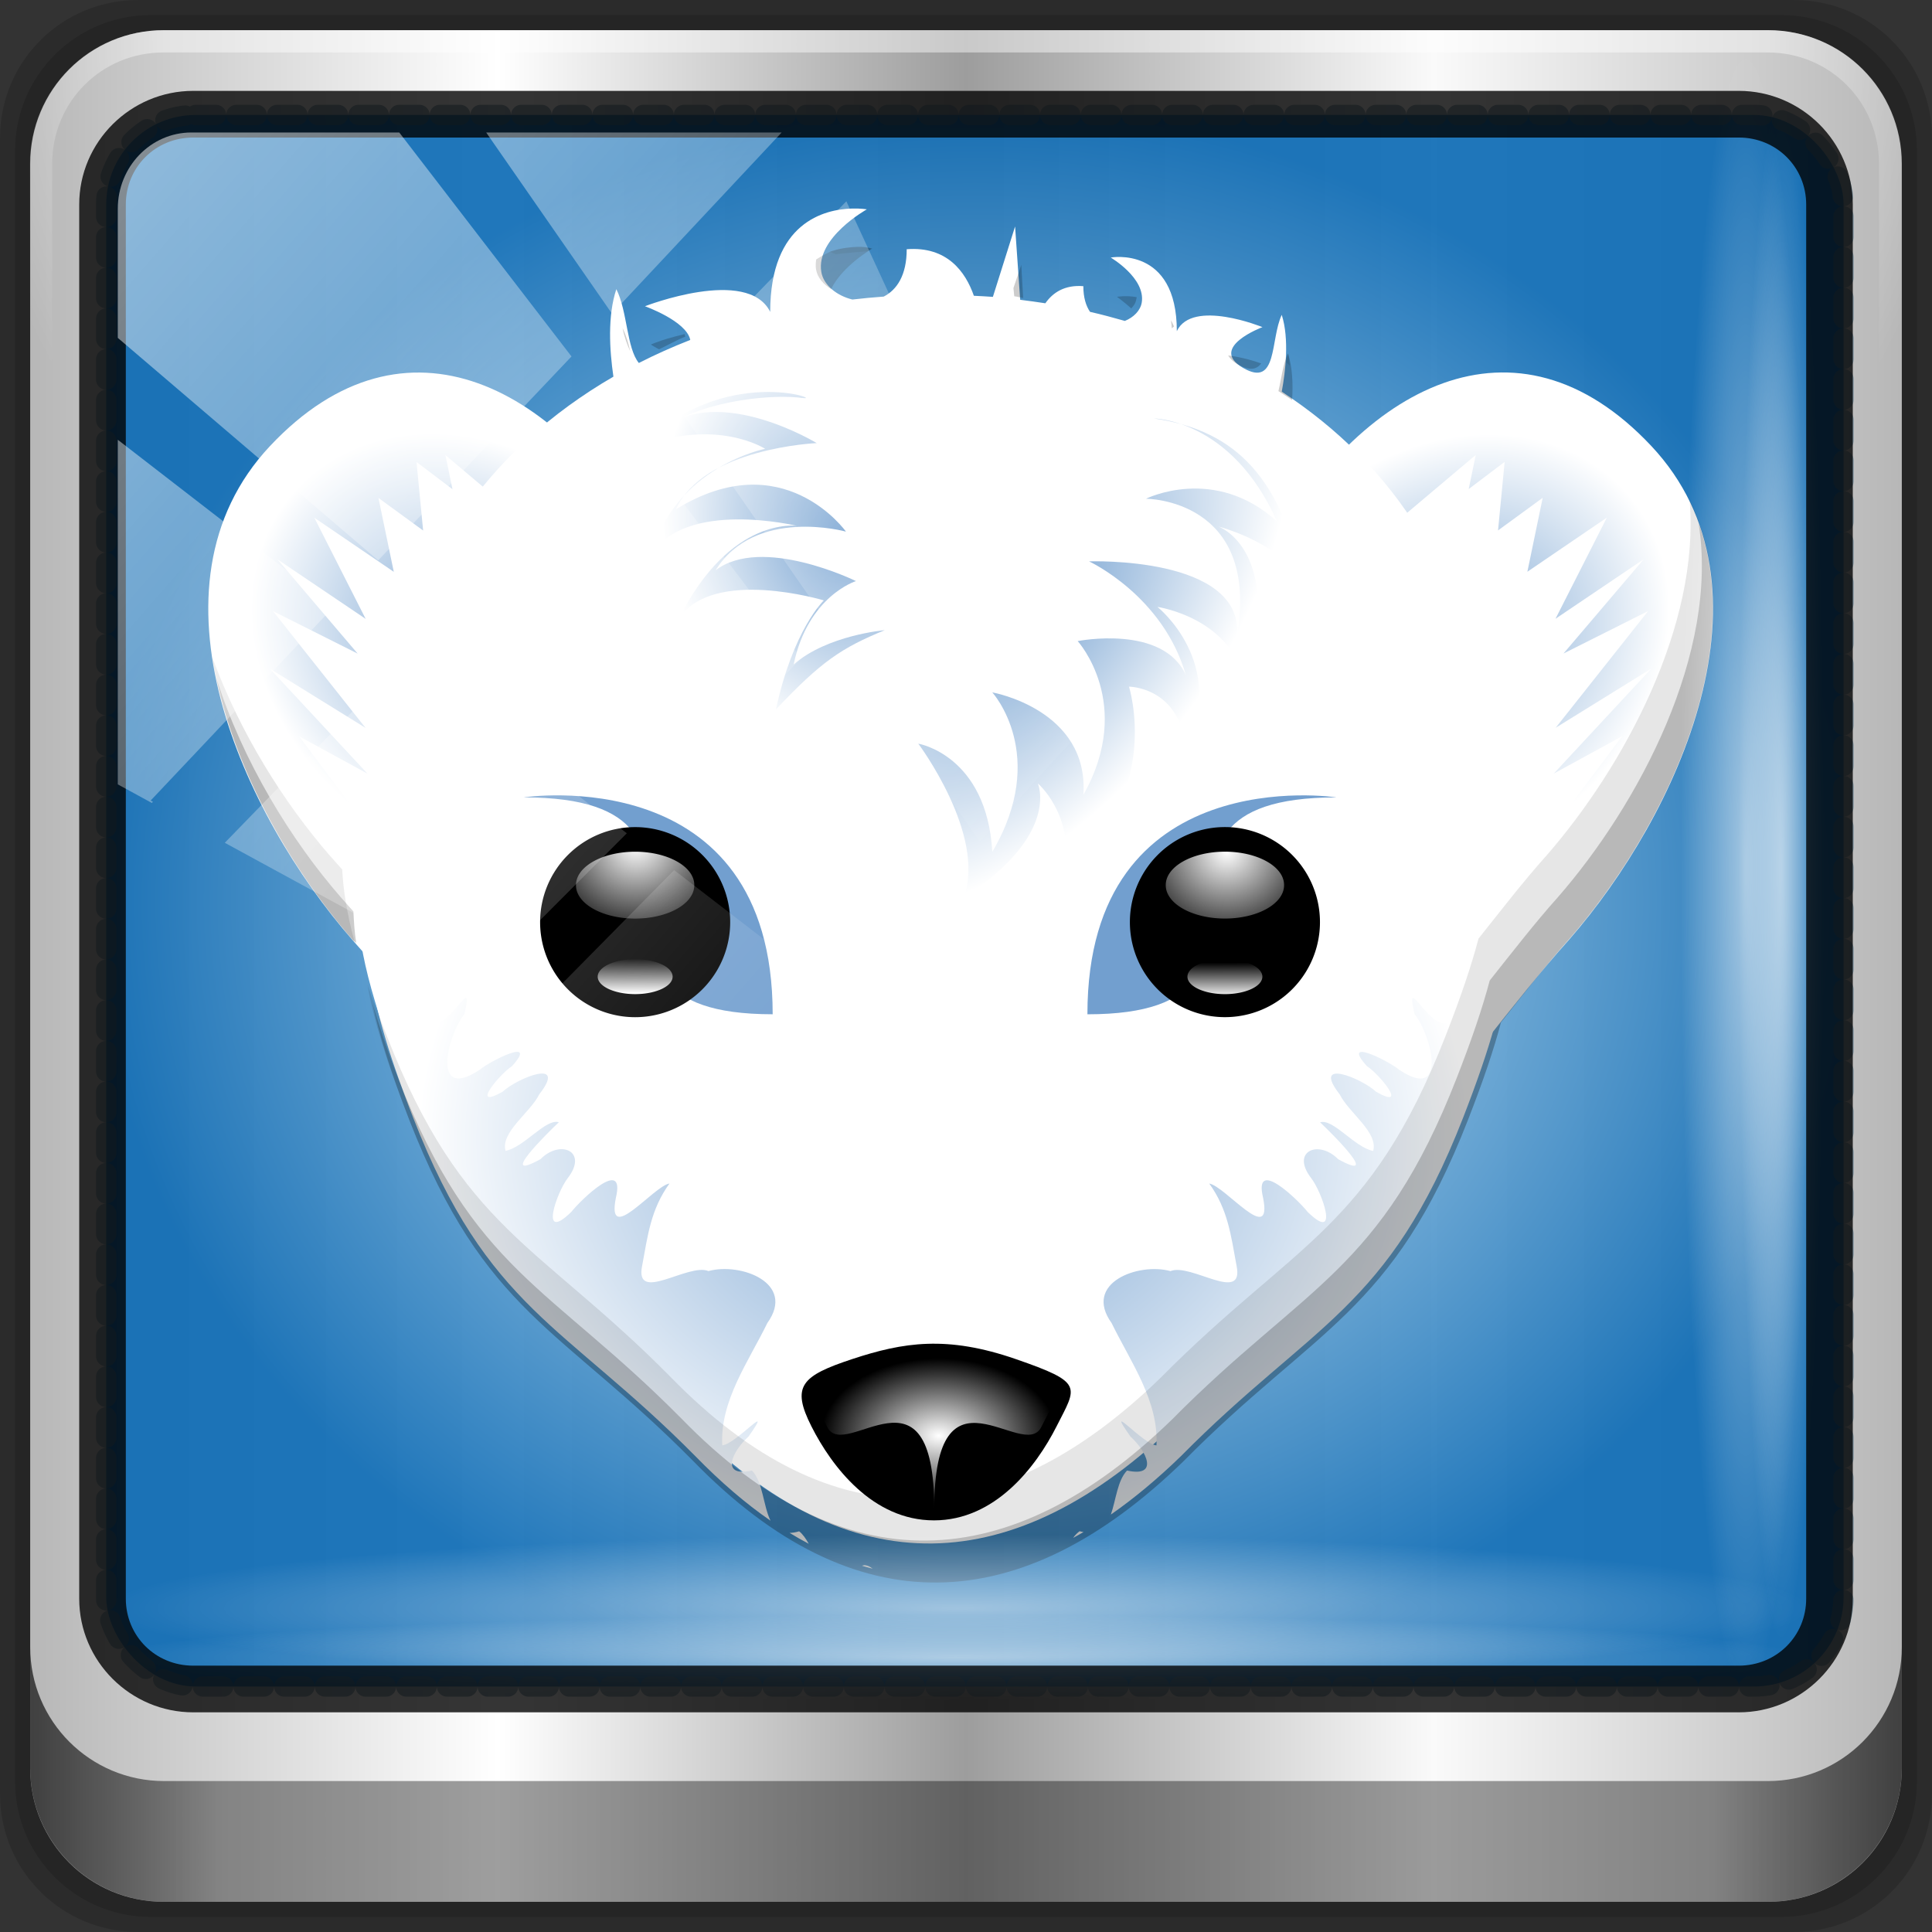 <?xml version="1.0" encoding="UTF-8" standalone="no"?>
<!-- Created with Inkscape (http://www.inkscape.org/) -->

<svg
   xmlns:dc="http://purl.org/dc/elements/1.1/"
   xmlns:cc="http://creativecommons.org/ns#"
   xmlns:rdf="http://www.w3.org/1999/02/22-rdf-syntax-ns#"
   xmlns:svg="http://www.w3.org/2000/svg"
   xmlns="http://www.w3.org/2000/svg"
   xmlns:xlink="http://www.w3.org/1999/xlink"
   xmlns:sodipodi="http://sodipodi.sourceforge.net/DTD/sodipodi-0.dtd"
   xmlns:inkscape="http://www.inkscape.org/namespaces/inkscape"
   width="96"
   height="96"
   viewBox="0 0 96 96"
   version="1.1"
   id="svg1072"
   inkscape:version="0.92.2 2405546, 2018-03-11"
   sodipodi:docname="icecat.svg">
  <rect x="0" y="0" width="96" height="96" fill="#333333" stroke="none"/>
  <defs
     id="defs1066">
    <linearGradient
       id="linearGradient6139-0">
      <stop
         style="stop-color:#b4b9ba;stop-opacity:1"
         offset="0"
         id="stop6141-2" />
      <stop
         id="stop6151-0"
         offset="0.25"
         style="stop-color:#ffffff;stop-opacity:1;" />
      <stop
         id="stop6147-1"
         offset="0.5"
         style="stop-color:#98a0a2;stop-opacity:1" />
      <stop
         style="stop-color:#fbf9f9;stop-opacity:1;"
         offset="0.75"
         id="stop6149-4" />
      <stop
         style="stop-color:#b4b8ba;stop-opacity:1"
         offset="1"
         id="stop6143-4" />
    </linearGradient>
    <linearGradient
       id="linearGradient3832-0-6-1-1">
      <stop
         id="stop3834-6-3-7-1"
         offset="0"
         style="stop-color:#000000;stop-opacity:1;" />
      <stop
         style="stop-color:#000000;stop-opacity:0.588;"
         offset="0.1"
         id="stop3872-2-4" />
      <stop
         id="stop3844-6-2-7-6"
         offset="0.9"
         style="stop-color:#000000;stop-opacity:0.588;" />
      <stop
         id="stop3836-5-0-2-9"
         offset="1"
         style="stop-color:#000000;stop-opacity:1;" />
    </linearGradient>
    <linearGradient
       id="linearGradient3737">
      <stop
         id="stop3739"
         style="stop-color:#ffffff;stop-opacity:1"
         offset="0" />
      <stop
         id="stop3741"
         style="stop-color:#ffffff;stop-opacity:0"
         offset="1" />
    </linearGradient>
    <linearGradient
       y2="14.514"
       x2="50.528"
       y1="-28.642"
       x1="2.771"
       gradientUnits="userSpaceOnUse"
       id="linearGradient4767"
       xlink:href="#linearGradient3737"
       inkscape:collect="always" />
    <clipPath
       clipPathUnits="userSpaceOnUse"
       id="clipPath4156-4-1">
      <path
         style="opacity:0.6;fill:#ffffff;fill-opacity:1;stroke:none"
         d="m 27.046,-55.695 -14.214,13.321 h 0.061 l 15.653,21.771 10.231,-10.546 C 38.562,-32.302 27.468,-54.819 27.046,-55.695 Z M 9.647,-39.383 -5.241,-25.321 15.988,-7.806 26.372,-18.383 Z m 31.491,12.951 -9.741,9.714 8.945,12.458 7.781,-7.555 z m -49.84,4.379 -13.754,12.982 26.283,13.846 0.061,-0.062 -0.123,-0.062 L 13.599,-5.401 -8.702,-22.053 Z m 38.015,7.401 -9.803,9.775 11.579,9.559 7.628,-7.401 -8.669,-11.009 z m 20.187,5.674 -7.383,7.216 6.188,8.542 5.82,-6.137 z m -32.195,6.322 -9.557,9.498 13.662,7.185 7.934,-7.678 z m 23.312,2.374 -7.107,6.938 8.363,6.907 5.361,-5.674 -0.061,-0.092 -0.092,0.123 -6.464,-8.203 z m -8.73,8.542 -7.505,7.339 10.354,5.458 c 1.397,-1.321 5.675,-6.123 5.851,-6.322 z"
         id="path4158-0-8"
         inkscape:connector-curvature="0" />
    </clipPath>
    <linearGradient
       id="linearGradient5173-2">
      <stop
         offset="0"
         style="stop-color:#7469ea;stop-opacity:1"
         id="stop5175-5" />
      <stop
         offset="1"
         style="stop-color:#20157e;stop-opacity:1"
         id="stop5177-3" />
    </linearGradient>
    <linearGradient
       id="linearGradient12684-1">
      <stop
         offset="0"
         style="stop-color:#ffffff;stop-opacity:1"
         id="stop12686-88" />
      <stop
         offset="0.35"
         style="stop-color:#ffffff;stop-opacity:0.845"
         id="stop12692-1" />
      <stop
         offset="1"
         style="stop-color:#ffffff;stop-opacity:0"
         id="stop12688-2" />
    </linearGradient>
    <linearGradient
       id="linearGradient5537-4">
      <stop
         offset="0"
         style="stop-color:#73a0d0;stop-opacity:1"
         id="stop5539-7" />
      <stop
         offset="1"
         style="stop-color:#ffffff;stop-opacity:1"
         id="stop5541-9" />
    </linearGradient>
    <linearGradient
       id="linearGradient10381-1">
      <stop
         offset="0"
         style="stop-color:#3465a4;stop-opacity:1"
         id="stop10383-9" />
      <stop
         offset="1"
         style="stop-color:#3465a4;stop-opacity:0"
         id="stop10385-6" />
    </linearGradient>
    <linearGradient
       gradientTransform="rotate(-90,24,24)"
       gradientUnits="userSpaceOnUse"
       x2="47"
       x1="1"
       id="linearGradient3764">
      <stop
         id="stop2"
         style="stop-color:#8ac4ce;stop-opacity:1" />
      <stop
         id="stop4"
         style="stop-color:#98cbd4;stop-opacity:1"
         offset="1" />
    </linearGradient>
    <clipPath
       id="clipPath-083088605">
      <g
         id="g9"
         transform="translate(0,-1004.362)">
        <path
           inkscape:connector-curvature="0"
           id="path7"
           style="fill:#1890d0"
           transform="matrix(15.333,0,0,11.5,415,878.862)"
           d="m -24,13 c 0,1.105 -0.672,2 -1.5,2 -0.828,0 -1.5,-0.895 -1.5,-2 0,-1.105 0.672,-2 1.5,-2 0.828,0 1.5,0.895 1.5,2 z" />
      </g>
    </clipPath>
    <clipPath
       id="clipPath-091681670">
      <g
         id="g14"
         transform="translate(0,-1004.362)">
        <path
           inkscape:connector-curvature="0"
           id="path12"
           style="fill:#1890d0"
           transform="matrix(15.333,0,0,11.5,415,878.862)"
           d="m -24,13 c 0,1.105 -0.672,2 -1.5,2 -0.828,0 -1.5,-0.895 -1.5,-2 0,-1.105 0.672,-2 1.5,-2 0.828,0 1.5,0.895 1.5,2 z" />
      </g>
    </clipPath>
    <clipPath
       clipPathUnits="userSpaceOnUse"
       id="clipPath4156-4-1-7">
      <path
         style="opacity:0.6;fill:#ffffff;fill-opacity:1;stroke:none"
         d="m 27.046,-55.695 -14.214,13.321 h 0.061 l 15.653,21.771 10.231,-10.546 C 38.562,-32.302 27.468,-54.819 27.046,-55.695 Z M 9.647,-39.383 -5.241,-25.321 15.988,-7.806 26.372,-18.383 Z m 31.491,12.951 -9.741,9.714 8.945,12.458 7.781,-7.555 z m -49.84,4.379 -13.754,12.982 26.283,13.846 0.061,-0.062 -0.123,-0.062 L 13.599,-5.401 -8.702,-22.053 Z m 38.015,7.401 -9.803,9.775 11.579,9.559 7.628,-7.401 -8.669,-11.009 z m 20.187,5.674 -7.383,7.216 6.188,8.542 5.82,-6.137 z m -32.195,6.322 -9.557,9.498 13.662,7.185 7.934,-7.678 z m 23.312,2.374 -7.107,6.938 8.363,6.907 5.361,-5.674 -0.061,-0.092 -0.092,0.123 -6.464,-8.203 z m -8.73,8.542 -7.505,7.339 10.354,5.458 c 1.397,-1.321 5.675,-6.123 5.851,-6.322 z"
         id="path4158-0-8-0"
         inkscape:connector-curvature="0" />
    </clipPath>
    <radialGradient
       inkscape:collect="always"
       xlink:href="#linearGradient3737"
       id="radialGradient3452"
       gradientUnits="userSpaceOnUse"
       gradientTransform="matrix(0.98,0,0,0.085,33.921,76.095)"
       cx="13.948"
       cy="44.893"
       fx="13.948"
       fy="44.893"
       r="43.199" />
    <radialGradient
       inkscape:collect="always"
       xlink:href="#linearGradient3737"
       id="radialGradient3450"
       gradientUnits="userSpaceOnUse"
       gradientTransform="matrix(0.949,0,0,0.075,29.961,-90.112)"
       cx="13.948"
       cy="44.893"
       fx="13.948"
       fy="44.893"
       r="43.199" />
    <clipPath
       clipPathUnits="userSpaceOnUse"
       id="clipPath4156-4-0">
      <path
         style="opacity:0.6;fill:#ffffff;fill-opacity:1;stroke:none"
         d="m 27.046,-55.695 -14.214,13.321 h 0.061 l 15.653,21.771 10.231,-10.546 C 38.562,-32.302 27.468,-54.819 27.046,-55.695 Z M 9.647,-39.383 -5.241,-25.321 15.988,-7.806 26.372,-18.383 Z m 31.491,12.951 -9.741,9.714 8.945,12.458 7.781,-7.555 z m -49.84,4.379 -13.754,12.982 26.283,13.846 0.061,-0.062 -0.123,-0.062 L 13.599,-5.401 -8.702,-22.053 Z m 38.015,7.401 -9.803,9.775 11.579,9.559 7.628,-7.401 -8.669,-11.009 z m 20.187,5.674 -7.383,7.216 6.188,8.542 5.82,-6.137 z m -32.195,6.322 -9.557,9.498 13.662,7.185 7.934,-7.678 z m 23.312,2.374 -7.107,6.938 8.363,6.907 5.361,-5.674 -0.061,-0.092 -0.092,0.123 -6.464,-8.203 z m -8.73,8.542 -7.505,7.339 10.354,5.458 c 1.397,-1.321 5.675,-6.123 5.851,-6.322 z"
         id="path4158-0-3"
         inkscape:connector-curvature="0" />
    </clipPath>
    <linearGradient
       id="linearGradient3948-58">
      <stop
         id="stop3950-6"
         style="stop-color:#000000;stop-opacity:0.569"
         offset="0" />
      <stop
         id="stop3952-2"
         style="stop-color:#000000;stop-opacity:0"
         offset="0.07" />
      <stop
         id="stop3954-8"
         style="stop-color:#3c3c3c;stop-opacity:0.09"
         offset="0.203" />
      <stop
         id="stop3956-4"
         style="stop-color:#888888;stop-opacity:0.137"
         offset="0.266" />
      <stop
         id="stop3958-7"
         style="stop-color:#bbbbbb;stop-opacity:0.184"
         offset="0.35" />
      <stop
         id="stop3960-2"
         style="stop-color:#757575;stop-opacity:0.137"
         offset="0.439" />
      <stop
         id="stop3962-4"
         style="stop-color:#383838;stop-opacity:0.09"
         offset="0.498" />
      <stop
         id="stop3964-0"
         style="stop-color:#8a8a8a;stop-opacity:0.192"
         offset="0.659" />
      <stop
         id="stop3966-6"
         style="stop-color:#292929;stop-opacity:0.61"
         offset="1" />
    </linearGradient>
    <linearGradient
       id="linearGradient3921">
      <stop
         style="stop-color:#e4f6ff;stop-opacity:1"
         offset="0"
         id="stop3923" />
      <stop
         style="stop-color:#0969b4;stop-opacity:1"
         offset="1"
         id="stop3925" />
    </linearGradient>
    <linearGradient
       inkscape:collect="always"
       xlink:href="#linearGradient6139-0-3"
       id="linearGradient4071-7"
       gradientUnits="userSpaceOnUse"
       gradientTransform="matrix(1.107,0,0,1.107,-5.143,-4.036)"
       x1="6"
       y1="47"
       x2="90"
       y2="47" />
    <linearGradient
       id="linearGradient6139-0-3">
      <stop
         id="stop6141-2-6"
         offset="0"
         style="stop-color:#b7b7b7;stop-opacity:1;" />
      <stop
         style="stop-color:#ffffff;stop-opacity:1;"
         offset="0.25"
         id="stop6151-0-7" />
      <stop
         style="stop-color:#9d9d9d;stop-opacity:1;"
         offset="0.5"
         id="stop6147-1-5" />
      <stop
         id="stop6149-4-3"
         offset="0.75"
         style="stop-color:#fafafa;stop-opacity:1;" />
      <stop
         id="stop6143-4-5"
         offset="1"
         style="stop-color:#b7b7b7;stop-opacity:1;" />
    </linearGradient>
    <radialGradient
       inkscape:collect="always"
       xlink:href="#linearGradient4091-0-3-0-7"
       id="radialGradient4075"
       gradientUnits="userSpaceOnUse"
       gradientTransform="matrix(-1.072,0,0,-0.875,199.464,-19.126)"
       cx="48"
       cy="-27"
       fx="48"
       fy="-27"
       r="42" />
    <linearGradient
       id="linearGradient4091-0-3-0-7">
      <stop
         style="stop-color:#ffffff;stop-opacity:1;"
         offset="0"
         id="stop4093-3-6-4-2" />
      <stop
         id="stop4099-6-1-8-3"
         offset="0.8"
         style="stop-color:#ffffff;stop-opacity:1;" />
      <stop
         style="stop-color:#ffffff;stop-opacity:0;"
         offset="1"
         id="stop4095-1-0-7-9" />
    </linearGradient>
    <linearGradient
       gradientTransform="translate(-5.3559489e-7,2.1249816e-5)"
       inkscape:collect="always"
       xlink:href="#linearGradient3832-0-6-1-1"
       id="linearGradient4129-9"
       x1="1.5"
       y1="88.172"
       x2="94.5"
       y2="88.172"
       gradientUnits="userSpaceOnUse" />
    <radialGradient
       inkscape:collect="always"
       xlink:href="#linearGradient3737"
       id="radialGradient4139"
       cx="13.948"
       cy="44.893"
       fx="13.948"
       fy="44.893"
       r="43.199"
       gradientTransform="matrix(0.975,0,0,0.049,33.899,80.167)"
       gradientUnits="userSpaceOnUse" />
    <radialGradient
       inkscape:collect="always"
       xlink:href="#linearGradient3737"
       id="radialGradient4143"
       gradientUnits="userSpaceOnUse"
       gradientTransform="matrix(0.888,0,0,0.049,30.735,-90.708)"
       cx="13.948"
       cy="44.893"
       fx="13.948"
       fy="44.893"
       r="43.199" />
    <radialGradient
       inkscape:collect="always"
       xlink:href="#linearGradient5537-4"
       id="radialGradient6630-0-2"
       gradientUnits="userSpaceOnUse"
       gradientTransform="matrix(0.216,-6.924446e-8,0.039,0.236,15.995,-20.196)"
       cx="167.686"
       cy="141.668"
       fx="167.686"
       fy="141.668"
       r="21.773" />
    <radialGradient
       inkscape:collect="always"
       xlink:href="#linearGradient5537-4"
       id="radialGradient6632-8-0"
       gradientUnits="userSpaceOnUse"
       gradientTransform="matrix(-0.187,-0.108,-0.152,0.185,131.832,10.842)"
       cx="167.686"
       cy="141.668"
       fx="167.686"
       fy="141.668"
       r="21.773" />
    <linearGradient
       inkscape:collect="always"
       xlink:href="#linearGradient3737"
       id="linearGradient6634-1-2"
       gradientUnits="userSpaceOnUse"
       x1="185.184"
       y1="178.868"
       x2="185.184"
       y2="162.244"
       gradientTransform="matrix(0.098,0.026,-0.012,0.046,43.246,8.612)" />
    <radialGradient
       inkscape:collect="always"
       xlink:href="#linearGradient3737"
       id="radialGradient6636-2-3"
       gradientUnits="userSpaceOnUse"
       gradientTransform="matrix(0.274,0.073,-0.07,0.262,20.753,-37.593)"
       cx="185.184"
       cy="162.244"
       fx="185.184"
       fy="162.244"
       r="8.312" />
    <linearGradient
       inkscape:collect="always"
       xlink:href="#linearGradient3737"
       id="linearGradient6638-0-7"
       gradientUnits="userSpaceOnUse"
       x1="185.184"
       y1="178.868"
       x2="185.184"
       y2="162.244"
       gradientTransform="matrix(-0.098,-0.026,-0.012,0.046,92.492,21.807)" />
    <radialGradient
       inkscape:collect="always"
       xlink:href="#linearGradient3737"
       id="radialGradient6640-2-5"
       gradientUnits="userSpaceOnUse"
       gradientTransform="matrix(-0.274,-0.073,-0.07,0.262,135.074,-6.961)"
       cx="185.184"
       cy="162.244"
       fx="185.184"
       fy="162.244"
       r="8.312" />
    <radialGradient
       inkscape:collect="always"
       xlink:href="#linearGradient5537-4"
       id="radialGradient6642-3-9"
       gradientUnits="userSpaceOnUse"
       gradientTransform="matrix(-0.037,0.14,-0.171,-0.046,105.233,4.213)"
       cx="221.797"
       cy="186.603"
       fx="221.797"
       fy="186.603"
       r="66.984" />
    <radialGradient
       inkscape:collect="always"
       xlink:href="#linearGradient3737"
       id="radialGradient6644-5-2"
       gradientUnits="userSpaceOnUse"
       gradientTransform="matrix(0.187,0.05,-0.033,0.123,29.497,-6.457)"
       cx="221.516"
       cy="231.316"
       fx="221.516"
       fy="231.316"
       r="13.714" />
    <radialGradient
       inkscape:collect="always"
       xlink:href="#linearGradient5537-4"
       id="radialGradient6646-8-2"
       gradientUnits="userSpaceOnUse"
       gradientTransform="matrix(0.117,0.154,-0.281,0.213,81.706,-49.554)"
       cx="231.537"
       cy="137.962"
       fx="231.537"
       fy="137.962"
       r="22.608" />
    <radialGradient
       inkscape:collect="always"
       xlink:href="#linearGradient5537-4"
       id="radialGradient6648-1-8"
       gradientUnits="userSpaceOnUse"
       gradientTransform="matrix(0.28,-0.007,0.009,0.346,6.086,-29.389)"
       cx="211.681"
       cy="126.362"
       fx="211.681"
       fy="126.362"
       r="14.333" />
    <radialGradient
       inkscape:collect="always"
       xlink:href="#linearGradient3921"
       id="radialGradient950"
       cx="48.442"
       cy="44.757"
       fx="48.442"
       fy="44.757"
       r="43.669"
       gradientTransform="matrix(1,0,0,0.906,-4.2316027e-6,4.222)"
       gradientUnits="userSpaceOnUse" />
  </defs>
  <sodipodi:namedview
     id="base"
     pagecolor="#ffffff"
     bordercolor="#666666"
     borderopacity="1.0"
     inkscape:pageopacity="0.0"
     inkscape:pageshadow="2"
     inkscape:zoom="6.2772414"
     inkscape:cx="14.141028"
     inkscape:cy="42.008115"
     inkscape:document-units="px"
     inkscape:current-layer="g4852"
     showgrid="false"
     inkscape:showpageshadow="false"
     units="px"
     inkscape:lockguides="false"
     inkscape:window-width="1920"
     inkscape:window-height="1023"
     inkscape:window-x="0"
     inkscape:window-y="28"
     inkscape:window-maximized="1" />
  <g
     inkscape:label="Livello 1"
     inkscape:groupmode="layer"
     id="layer1"
     transform="translate(0,-1026.52)">
    <g
       transform="translate(-0.149,1026.105)"
       style="display:inline"
       id="g2574">
      <g
         id="g4852"
         transform="translate(0.149,0.415)">
        <g
           transform="translate(0,48)"
           id="g45">
          <g
             id="g43"
             clip-path="url(#clipPath-083088605)">
            <g
               id="g41"
               transform="translate(1,1)">
              <g
                 id="g39"
                 style="opacity:0.1">
                <!-- color: #98cbd4 -->
              </g>
            </g>
          </g>
        </g>
        <g
           transform="translate(0,48)"
           id="g49">
          <g
             id="g47"
             clip-path="url(#clipPath-091681670)">
            <!-- color: #98cbd4 -->
          </g>
        </g>
        <path
           inkscape:connector-curvature="0"
           id="path3288-9"
           d="M 89.143,0 H 6.857 C 3.058,0 1e-6,3.058 1e-6,6.857 V 89.143 C 1e-6,92.942 3.058,96 6.857,96 h 82.286 c 3.799,0 6.857,-3.058 6.857,-6.857 V 6.857 C 96,3.058 92.942,0 89.143,0 Z"
           style="display:inline;opacity:0.15;fill:#000000;fill-opacity:1;fill-rule:nonzero;stroke:none;stroke-width:1.004" />
        <path
           style="display:inline;opacity:0.15;fill:#000000;fill-opacity:1;fill-rule:nonzero;stroke:none;stroke-width:1.004"
           d="M 88.5,0.75 H 7.5 C 3.76,0.75 0.75,3.76 0.75,7.5 v 81 c 0,3.74 3.011,6.75 6.75,6.75 H 88.5 c 3.74,0 6.75,-3.01 6.75,-6.75 v -81 c 0,-3.74 -3.01,-6.75 -6.75,-6.75 z"
           id="path4085-7"
           inkscape:connector-curvature="0" />
        <path
           style="display:inline;fill:url(#linearGradient4071-7);fill-opacity:1;fill-rule:nonzero;stroke:none;stroke-width:0.976"
           d="M 87.857,1.5 H 8.143 C 4.463,1.5 1.5,4.463 1.5,8.143 V 87.857 c 0,3.68 2.963,6.643 6.643,6.643 h 79.714 c 3.68,0 6.643,-2.963 6.643,-6.643 V 8.143 c 0,-3.68 -2.963,-6.643 -6.643,-6.643 z"
           id="rect4251-1-3"
           inkscape:connector-curvature="0" />
        <rect
           style="opacity:0.904;fill:url(#radialGradient950);fill-opacity:1;stroke:#53768a;stroke-width:1.011;stroke-linecap:round;stroke-linejoin:round;stroke-miterlimit:4;stroke-dasharray:1.011, 1.011;stroke-dashoffset:0;stroke-opacity:0.6"
           id="rect1655"
           width="86.328"
           height="78.089"
           x="5.278"
           y="5.712"
           ry="4.445"
           rx="4.445" />
        <g
           id="g3272"
           transform="matrix(1.107,0,0,1.107,-115.857,-3.482)">
          <path
             inkscape:connector-curvature="0"
             id="path4236-5"
             d="m 112,4.5 c -3.324,0 -6,2.676 -6,6 v 15 h 1 v -15 c 0,-2.787 2.213,-5 5,-5 h 72 c 2.787,0 5,2.213 5,5 v 15 h 1 v -15 c 0,-3.324 -2.676,-6 -6,-6 z"
             style="display:inline;opacity:0.45;fill:url(#radialGradient4075);fill-opacity:1;fill-rule:nonzero;stroke:none" />
        </g>
        <path
           inkscape:connector-curvature="0"
           style="display:inline;opacity:0.65;fill:url(#linearGradient4129-9);fill-opacity:1;fill-rule:nonzero;stroke:none"
           d="m 1.5,81.844 v 6 c 0,3.68 2.976,6.656 6.656,6.656 H 87.844 c 3.68,0 6.656,-2.976 6.656,-6.656 v -6 c 0,3.68 -2.976,6.656 -6.656,6.656 H 8.156 c -3.68,0 -6.656,-2.976 -6.656,-6.656 z"
           id="path4118-1" />
        <rect
           style="opacity:0.55;fill:url(#radialGradient4139);fill-opacity:1;stroke:none;stroke-width:0.976"
           id="rect4131-2"
           width="84.25"
           height="4.25"
           x="5.375"
           y="80.25"
           rx="4.244"
           ry="4.25" />
        <rect
           ry="4.25"
           rx="4.256"
           y="-90.625"
           x="4.75"
           height="4.25"
           width="76.75"
           id="rect4141-9"
           style="opacity:0.55;fill:url(#radialGradient4143);fill-opacity:1;stroke:none;stroke-width:0.976"
           transform="rotate(90)" />
        <g
           style="stroke-width:0.59"
           transform="matrix(2.127,-0.57,0.57,2.127,-106.815,37.076)"
           id="g1278">
          <path
             d="M 54.493,7.591 C 50.778,9.893 51.76,15.489 53.399,18.83 c 1.718,3.376 3.206,8.802 5.444,7.027 7.294,-7.294 3.225,-22.959 -4.35,-18.266 z"
             inkscape:connector-curvature="0"
             id="path3761-3"
             style="fill:url(#radialGradient6630-0-2);fill-opacity:1;fill-rule:evenodd;stroke:none;stroke-width:0.58" />
          <path
             d="m 84.598,15.657 c 2.067,3.852 -1.582,8.206 -4.672,10.28 -3.176,2.065 -7.178,6.02 -8.228,3.363 -2.67,-9.964 8.687,-21.496 12.9,-13.643 z"
             inkscape:connector-curvature="0"
             id="path6444-1"
             style="fill:url(#radialGradient6632-8-0);fill-opacity:1;fill-rule:evenodd;stroke:none;stroke-width:0.58" />
          <path
             d="M 68.561,5.814 C 67.963,5.672 66.702,5.634 66.178,7.589 65.948,6.463 63.481,6.735 63.481,6.735 c 0,0 0.811,0.56 0.791,0.993 -9.7e-5,0.002 -0.001,0.004 -0.002,0.006 -0.423,0.048 -0.842,0.113 -1.254,0.202 -0.179,-0.398 0.054,-1.191 -0.059,-1.741 -0.349,0.529 -0.504,1.283 -0.575,1.89 -3.105,0.838 -5.765,2.891 -7.041,6.442 -1.315,3.04 -2.174,3.01 -1.661,7.671 0.513,4.661 2.108,5.415 4.212,9.107 2.559,4.572 6.225,5.343 10.676,2.861 3.668,-2.145 5.426,-2.001 8.202,-5.781 2.776,-3.78 2.02,-4.183 2.402,-7.472 0.738,-3.411 -0.305,-6.353 -2.311,-8.597 0.196,-0.409 0.475,-1.101 0.449,-1.674 -0.397,0.465 -0.511,1.578 -1.155,0.928 -0.644,-0.649 0.663,-0.773 0.663,-0.773 0,0 -1.36,-1.033 -1.89,-0.413 0.5,-1.868 -1.011,-1.99 -1.011,-1.99 0,0 0.642,0.65 0.414,1.161 C 74.254,9.725 74.064,9.833 73.855,9.858 73.624,9.72 73.389,9.583 73.149,9.457 73.096,9.305 73.086,9.108 73.153,8.858 72.755,8.716 72.449,8.82 72.225,9.009 72.051,8.932 71.874,8.858 71.697,8.786 L 72.014,7.158 71.119,8.563 C 70.984,8.515 70.848,8.473 70.711,8.428 70.669,7.856 70.418,7.189 69.519,7.021 69.367,7.59 69.065,7.85 68.741,7.919 68.509,7.875 68.274,7.834 68.041,7.8 67.725,7.627 67.496,7.32 67.525,7.018 c 0.075,-0.778 1.358,-1.099 1.358,-1.099 0,0 -0.123,-0.058 -0.322,-0.105 z"
             inkscape:connector-curvature="0"
             id="path5801-9"
             style="fill:#ffffff;fill-opacity:1;fill-rule:evenodd;stroke:none;stroke-width:0.58" />
          <path
             d="m 77.864,25.724 3.537,-2.555 -0.988,0.098 1.857,-1.453 -1.71,0.415 2.741,-1.719 -2.432,0.732 2.697,-2.004 -2.093,0.431 2.299,-1.586 -2.27,0.782 1.71,-1.905 -2.049,0.716 0.766,-1.522 -1.164,0.45 0.545,-1.456 -0.943,0.383 0.354,-0.703 -2.948,1.384 c 0,0 0.829,1.613 1.062,3.853 0.233,2.24 -0.972,5.657 -0.972,5.657 z"
             inkscape:connector-curvature="0"
             id="path6446-4"
             style="fill:#ffffff;fill-opacity:1;fill-rule:evenodd;stroke:none;stroke-width:0.58" />
          <path
             d="m 55.291,19.676 -1.786,-3.981 0.806,0.579 -0.882,-2.187 1.273,1.214 -1.515,-2.859 1.74,1.85 -1.334,-3.084 1.597,1.42 -1.198,-2.523 1.575,1.813 -0.528,-2.505 1.416,1.644 0.097,-1.701 0.784,0.972 0.256,-1.533 0.625,0.804 0.045,-0.785 1.861,2.672 c 0,0 -1.525,0.982 -2.846,2.806 -1.321,1.824 -1.987,5.385 -1.987,5.385 z"
             inkscape:connector-curvature="0"
             id="path4650-7"
             style="fill:#ffffff;fill-opacity:1;fill-rule:evenodd;stroke:none;stroke-width:0.58" />
          <path
             d="m 57.967,16.731 c 0,0 5.652,0.622 4.162,6.182 -5.272,-1.413 1.209,-4.743 -4.162,-6.182 z"
             inkscape:connector-curvature="0"
             id="path6450-8"
             style="fill:#729fcf;fill-opacity:1;fill-rule:evenodd;stroke:none;stroke-width:0.58" />
          <path
             style="fill:#000000;fill-opacity:1;stroke:none;stroke-width:0.153"
             id="path7337-4"
             d="m 61.741,20.657 a 2.144,2.144 66.804 1 1 -4.143,-1.11 2.144,2.144 66.804 1 1 4.143,1.11 z"
             inkscape:connector-curvature="0" />
          <path
             style="fill:url(#linearGradient6634-1-2);fill-opacity:1;stroke:none;stroke-width:0.041"
             id="path8224-5"
             d="m 60.168,21.509 a 0.845,0.394 15 1 1 -1.633,-0.438 0.845,0.394 15 1 1 1.633,0.438 z"
             inkscape:connector-curvature="0" />
          <path
             style="fill:url(#radialGradient6636-2-3);fill-opacity:1;stroke:none;stroke-width:0.071"
             id="path9119-0"
             d="m 61.175,19.641 a 1.335,0.751 15 1 1 -2.579,-0.691 1.335,0.751 15 1 1 2.579,0.691 z"
             inkscape:connector-curvature="0" />
          <path
             d="m 75.684,21.479 c 0,0 -5.206,-2.287 -6.695,3.273 5.272,1.413 1.324,-4.712 6.695,-3.273 z"
             inkscape:connector-curvature="0"
             id="path9138-3"
             style="fill:#729fcf;fill-opacity:1;fill-rule:evenodd;stroke:none;stroke-width:0.58" />
          <path
             style="fill:#000000;fill-opacity:1;stroke:none;stroke-width:0.153"
             id="path9142-6"
             d="m 70.453,22.991 a 2.144,2.144 66.804 1 0 4.143,1.11 2.144,2.144 66.804 1 0 -4.143,-1.11 z"
             inkscape:connector-curvature="0" />
          <path
             style="fill:url(#linearGradient6638-0-7);fill-opacity:1;stroke:none;stroke-width:0.041"
             id="path9144-1"
             d="m 71.389,24.516 a 0.845,0.394 15 1 0 1.633,0.438 0.845,0.394 15 1 0 -1.633,-0.438 z"
             inkscape:connector-curvature="0" />
          <path
             style="fill:url(#radialGradient6640-2-5);fill-opacity:1;stroke:none;stroke-width:0.071"
             id="path9146-0"
             d="m 71.451,22.394 a 1.335,0.751 15 1 0 2.579,0.691 1.335,0.751 15 1 0 -2.579,-0.691 z"
             inkscape:connector-curvature="0" />
          <path
             d="m 54.348,19.064 c -0.26,-0.038 -0.556,0.129 -0.718,0.458 -0.129,0.818 -0.124,1.878 0.059,3.548 0.508,4.619 2.089,5.367 4.175,9.025 0.394,0.703 0.814,1.319 1.26,1.843 -0.073,-0.363 0.062,-0.888 -0.112,-1.201 -0.746,-0.035 -0.311,-0.54 0.123,-0.76 0.809,-0.676 -0.322,0.097 -0.623,0.037 0.207,-0.983 1.063,-1.672 1.697,-2.402 0.863,-0.706 -0.227,-1.482 -0.98,-1.477 -0.39,-0.301 -1.807,0.287 -1.414,-0.503 0.302,-0.633 0.518,-1.179 1.076,-1.633 -0.364,-0.037 -1.747,1.006 -1.252,-7.33e-4 0.459,-0.849 -0.774,-0.162 -1.053,0.046 -0.897,0.502 -0.195,-0.523 0.123,-0.76 0.607,-0.466 0.054,-0.889 -0.485,-0.57 -1.098,0.27 0.283,-0.519 0.614,-0.697 -0.263,-0.163 -0.897,0.341 -1.329,0.313 -0.007,-0.436 0.766,-0.692 1.064,-1.035 0.845,-0.636 -0.386,-0.483 -0.782,-0.272 -0.838,0.217 0.044,-0.405 0.351,-0.501 0.767,-0.493 -0.447,-0.242 -0.72,-0.112 -1.245,0.42 -0.526,-0.917 -0.01,-1.304 0.504,-0.937 -0.519,0.405 -0.831,-0.068 -0.529,-0.587 0.538,-0.971 0.256,-1.35 -0.053,-0.393 -0.258,-0.593 -0.489,-0.627 z m 23.617,6.328 c -0.199,-0.034 -0.431,0.055 -0.638,0.325 -0.434,0.187 0.299,1.054 -0.453,1.298 -0.506,0.254 -0.721,-1.42 -0.753,-0.357 0.253,0.593 0.207,2.111 -0.661,1.124 -0.171,-0.249 -1.097,-1.073 -0.679,-0.263 0.218,0.236 0.665,1.214 0.048,0.608 -0.237,-0.381 -1.221,-1.127 -0.808,-0.154 0.087,0.446 0.623,1.053 0.398,1.427 -0.388,-0.192 -0.679,-0.944 -0.989,-0.934 0.198,0.319 0.994,1.692 0.178,0.909 -0.308,-0.546 -0.992,-0.455 -0.7,0.252 0.157,0.365 0.252,1.603 -0.273,0.72 -0.138,-0.32 -0.862,-1.532 -0.889,-0.567 -0.075,1.12 -0.757,-0.477 -1.09,-0.627 0.256,0.672 0.17,1.252 0.115,1.952 -0.055,0.88 -0.982,-0.336 -1.471,-0.27 -0.649,-0.381 -1.982,-0.254 -1.587,0.789 0.184,0.949 0.575,1.972 0.263,2.927 -0.29,-0.099 -0.878,-1.332 -0.515,-0.343 0.265,0.408 0.39,1.063 -0.273,0.72 -0.268,0.16 -0.414,0.577 -0.61,0.865 0.605,-0.219 1.229,-0.507 1.867,-0.863 3.635,-2.126 5.377,-1.983 8.128,-5.729 1.055,-1.436 1.595,-2.381 1.881,-3.183 -0.029,-0.336 -0.233,-0.583 -0.489,-0.627 z m -18.279,8.945 c -0.086,0.003 -0.154,-0.006 -0.217,-0.021 0.116,0.122 0.233,0.238 0.353,0.349 -0.033,-0.128 -0.073,-0.246 -0.135,-0.327 z m 6.111,1.637 c -0.059,0.024 -0.12,0.058 -0.177,0.107 0.086,-0.021 0.172,-0.042 0.26,-0.067 -0.027,-0.013 -0.053,-0.023 -0.082,-0.041 z m -4.893,-0.518 c -0.015,-0.004 -0.033,8.66e-4 -0.049,-8e-4 0.072,0.044 0.142,0.085 0.214,0.126 -0.044,-0.059 -0.096,-0.106 -0.165,-0.125 z"
             inkscape:connector-curvature="0"
             id="path9166-6"
             style="fill:url(#radialGradient6642-3-9);fill-opacity:1;fill-rule:evenodd;stroke:none;stroke-width:0.58" />
          <path
             d="m 61.851,30.893 c -1.211,0.069 -1.493,0.233 -1.284,1.231 0.209,0.998 0.786,2.404 2.121,2.762 1.335,0.358 2.539,-0.571 3.22,-1.331 0.681,-0.76 0.861,-0.789 -0.497,-1.708 -1.358,-0.919 -2.349,-1.023 -3.56,-0.954 z"
             inkscape:connector-curvature="0"
             id="path10070-3"
             style="fill:#000000;fill-opacity:1;fill-rule:evenodd;stroke:none;stroke-width:0.58" />
          <path
             d="m 62.029,31.157 c -1.057,0.061 -1.304,0.203 -1.121,1.075 0.183,0.871 2.757,-0.967 1.852,2.411 0.902,-3.368 2.216,-0.499 2.811,-1.162 0.594,-0.663 0.752,-0.689 -0.434,-1.491 -1.186,-0.802 -2.05,-0.893 -3.108,-0.833 z"
             inkscape:connector-curvature="0"
             id="path10960-2"
             style="fill:url(#radialGradient6644-5-2);fill-opacity:1;fill-rule:evenodd;stroke:none;stroke-width:0.58" />
          <path
             d="m 66.883,17.865 c 0,0 1.423,0.647 0.982,2.791 1.807,-1.778 0.931,-3.476 0.931,-3.476 0,0 2.01,0.938 1.387,2.766 1.649,-1.687 0.774,-3.385 0.774,-3.385 0,0 1.962,0.127 2.159,1.377 -0.031,-1.871 -1.445,-3.048 -1.445,-3.048 0,0 3.385,0.774 2.795,2.478 1.295,-2.846 -1.188,-3.511 -1.188,-3.511 0,0 1.689,-0.346 2.722,1.261 -0.394,-2.5 -2.081,-2.964 -2.081,-2.964 1.756,0.757 2.44,2.069 2.303,4.62 -0.106,-1.093 -1.529,-1.888 -1.529,-1.888 0,0 1.327,0.894 -0.34,3.64 0.151,-1.556 -1.458,-2.244 -1.458,-2.244 0,0 1.211,1.631 -0.211,3.27 0.242,-1.399 -0.875,-1.698 -0.875,-1.698 0,0 0.113,2.558 -2.43,3.606 0.457,-1.208 -0.122,-2.028 -0.122,-2.028 0,0 0.197,1.25 -2.279,2.05 0.862,-1.232 -0.095,-3.618 -0.095,-3.618 z"
             inkscape:connector-curvature="0"
             id="path4019-0"
             style="fill:url(#radialGradient6646-8-2);fill-opacity:1;fill-rule:evenodd;stroke:none;stroke-width:0.58" />
          <path
             d="m 67.824,6.623 c 0.042,0.03 0.077,0.067 0.122,0.092 0.233,0.034 0.472,0.078 0.704,0.122 0.03,-0.006 0.063,-0.021 0.092,-0.031 -0.017,-0.011 -0.093,-0.079 -0.275,-0.122 -0.15,-0.035 -0.34,-0.068 -0.551,-0.061 -0.029,9.578e-4 -0.063,-0.002 -0.092,0 z m 9.397,4.897 c -0.041,0.048 -0.056,0.124 -0.092,0.184 0.023,0.028 0.039,0.063 0.061,0.092 0.009,-0.091 0.035,-0.189 0.031,-0.275 z m -25.221,0.337 c -0.264,2.363 0.461,5.049 1.408,6.979 0.01,0.019 0.02,0.041 0.031,0.061 -0.002,-0.665 0.056,-1.2 0.153,-1.653 -0.059,-0.121 -0.125,-0.251 -0.184,-0.367 -0.693,-1.413 -1.251,-3.221 -1.408,-5.02 z m 33.118,5.203 c -0.497,2.793 -2.998,5.438 -5.203,6.918 -0.631,0.411 -1.292,0.915 -1.959,1.408 -0.312,0.545 -0.716,1.153 -1.286,1.928 -2.776,3.78 -4.535,3.64 -8.203,5.785 -4.45,2.483 -8.124,1.694 -10.682,-2.877 -2.104,-3.692 -3.681,-4.43 -4.193,-9.091 -0.05,-0.454 -0.098,-0.853 -0.122,-1.224 -0.075,0.768 -0.035,1.753 0.122,3.183 0.513,4.661 2.089,5.399 4.193,9.091 2.559,4.572 6.232,5.36 10.682,2.877 3.668,-2.145 5.427,-2.005 8.203,-5.785 0.569,-0.775 0.973,-1.383 1.286,-1.928 0.667,-0.493 1.328,-0.997 1.959,-1.408 2.719,-1.825 5.892,-5.416 5.203,-8.876 z"
             inkscape:connector-curvature="0"
             id="path5282-6"
             style="opacity:0.1;fill:#000000;fill-opacity:1;fill-rule:evenodd;stroke:none;stroke-width:0.58" />
          <path
             d="m 66.372,9.654 c -0.51,-0.226 -2.067,-0.549 -3.217,-0.153 1.513,-0.626 3.27,1.22 3.27,1.22 0,0 -2.5,-0.558 -3.458,0.622 2.727,-0.823 3.578,1.478 3.578,1.478 0,0 -1.83,-1.079 -3.068,0.082 1.215,-0.502 2.998,1.055 2.998,1.055 0,0 -1.132,0.041 -1.846,1.454 0.904,-0.446 2.187,-0.216 2.187,-0.216 -1.047,0.134 -1.566,0.31 -2.835,1.092 0.838,-1.638 1.68,-2.097 1.68,-2.097 0,0 -2.214,-1.372 -3.258,-0.455 1.716,-1.935 3.108,-1.326 3.108,-1.326 0,0 -2.286,-1.248 -3.363,-0.206 1.067,-1.804 3.119,-1.66 3.119,-1.66 0,0 -0.878,-0.976 -2.735,-0.765 2.361,-1.363 4.352,0.099 3.842,-0.127 z"
             inkscape:connector-curvature="0"
             id="path3754-1"
             style="fill:url(#radialGradient6648-1-8);fill-opacity:1;fill-rule:evenodd;stroke:none;stroke-width:0.58" />
          <path
             d="m 67.915,6.623 c -0.139,0.005 -0.279,0.047 -0.429,0.092 -0.027,0.066 -0.054,0.14 -0.061,0.214 -0.018,0.189 0.071,0.367 0.214,0.52 0.381,-0.444 1.133,-0.643 1.133,-0.643 0,0 -0.107,-0.075 -0.306,-0.122 -0.15,-0.035 -0.34,-0.068 -0.551,-0.061 z m -5.05,0.459 c -0.013,0.202 0.006,0.39 0.031,0.551 0.008,-0.192 0.003,-0.386 -0.031,-0.551 z m 0.918,0.49 c -0.235,0.008 -0.398,0.031 -0.398,0.031 0,0 0.098,0.11 0.153,0.153 0.215,-0.038 0.425,-0.098 0.643,-0.122 9.72e-4,-0.021 0.003,-0.04 0,-0.061 -0.136,-0.003 -0.289,-0.004 -0.398,0 z m 8.142,0.459 -0.306,0.459 -0.031,0.184 c 0.063,0.025 0.122,0.062 0.184,0.092 z m 1.898,1.255 c 0,0 0.131,0.159 0.245,0.337 0.061,-0.042 0.121,-0.082 0.153,-0.153 0.01,-0.022 0.024,-0.038 0.031,-0.061 -0.227,-0.108 -0.429,-0.122 -0.429,-0.122 z m 1.041,0.826 c -0.013,0.065 -0.012,0.113 -0.031,0.184 0.016,-0.018 0.044,-0.015 0.061,-0.031 -0.011,-0.054 -0.015,-0.105 -0.031,-0.153 z m 1.041,1.102 c 0.022,0.073 0.059,0.151 0.153,0.245 0.228,0.229 0.388,0.225 0.52,0.122 -0.131,-0.091 -0.364,-0.239 -0.673,-0.367 z m 1.316,0.306 c -0.173,0.202 -0.295,0.519 -0.429,0.765 0.082,0.093 0.166,0.182 0.245,0.275 0.116,-0.335 0.199,-0.711 0.184,-1.041 z m -25.252,0.826 c -0.123,2.239 0.556,4.69 1.439,6.489 0.016,0.031 0.045,0.059 0.061,0.092 0.025,-0.256 0.076,-0.487 0.122,-0.704 -0.059,-0.121 -0.125,-0.251 -0.184,-0.367 -0.757,-1.542 -1.354,-3.554 -1.439,-5.51 z m 33.21,5.265 c -0.302,2.948 -2.947,5.791 -5.265,7.346 -0.631,0.411 -1.292,0.915 -1.959,1.408 -0.312,0.545 -0.716,1.153 -1.286,1.928 -2.776,3.78 -4.535,3.64 -8.203,5.785 -4.45,2.483 -8.124,1.694 -10.682,-2.877 -2.104,-3.692 -3.681,-4.43 -4.193,-9.091 -0.077,-0.701 -0.105,-1.262 -0.122,-1.775 -0.034,0.706 -0.009,1.563 0.122,2.755 0.513,4.661 2.089,5.399 4.193,9.091 2.559,4.572 6.232,5.36 10.682,2.877 3.668,-2.145 5.427,-2.005 8.203,-5.785 0.569,-0.775 0.973,-1.383 1.286,-1.928 0.667,-0.493 1.328,-0.997 1.959,-1.408 2.575,-1.728 5.542,-5.039 5.265,-8.326 z"
             inkscape:connector-curvature="0"
             id="path5271-5"
             style="opacity:0.2;fill:#000000;fill-opacity:1;fill-rule:evenodd;stroke:none;stroke-width:0.58" />
        </g>
        <rect
           transform="rotate(90)"
           style="opacity:0.55;fill:url(#radialGradient3450);fill-opacity:1;stroke:none;stroke-width:1.34"
           id="rect4141-5"
           width="81.974"
           height="6.45"
           x="2.208"
           y="-89.986"
           rx="6.45"
           ry="6.45" />
        <rect
           ry="7.323"
           rx="7.323"
           y="76.239"
           x="5.242"
           height="7.323"
           width="84.708"
           id="rect4131-3"
           style="opacity:0.55;fill:url(#radialGradient3452);fill-opacity:1;stroke:none;stroke-width:1.385" />
        <path
           style="color:#000000;font-style:normal;font-variant:normal;font-weight:normal;font-stretch:normal;font-size:medium;line-height:normal;font-family:Sans;-inkscape-font-specification:Sans;text-indent:0;text-align:start;text-decoration:none;text-decoration-line:none;letter-spacing:normal;word-spacing:normal;text-transform:none;writing-mode:lr-tb;direction:ltr;baseline-shift:baseline;text-anchor:start;display:inline;overflow:visible;visibility:visible;fill:#000000;fill-opacity:0.791;stroke:none;stroke-width:2.385;marker:none;enable-background:accumulate"
           d="m 9.604,4.515 c -3.117,0 -5.668,2.539 -5.668,5.646 v 69.278 c 0,3.107 2.551,5.646 5.668,5.646 h 76.792 c 3.117,0 5.668,-2.539 5.668,-5.646 V 10.161 c 0,-3.107 -2.551,-5.646 -5.668,-5.646 z m 0,2.319 h 76.792 c 1.888,0 3.352,1.48 3.352,3.327 v 69.278 c 0,1.847 -1.464,3.327 -3.352,3.327 H 9.604 c -1.888,0 -3.352,-1.48 -3.352,-3.327 V 10.161 c 0,-1.847 1.464,-3.327 3.352,-3.327 z"
           id="path4989-4"
           inkscape:connector-curvature="0" />
        <rect
           transform="matrix(0.925,0,0,0.958,4.003,35.323)"
           style="opacity:0.506;fill:url(#linearGradient4767);fill-opacity:1;stroke:none"
           id="rect4146-5"
           width="92"
           height="92"
           x="2"
           y="-30"
           rx="3.957"
           ry="3.957"
           clip-path="url(#clipPath4156-4-0)" />
      </g>
    </g>
  </g>
</svg>
